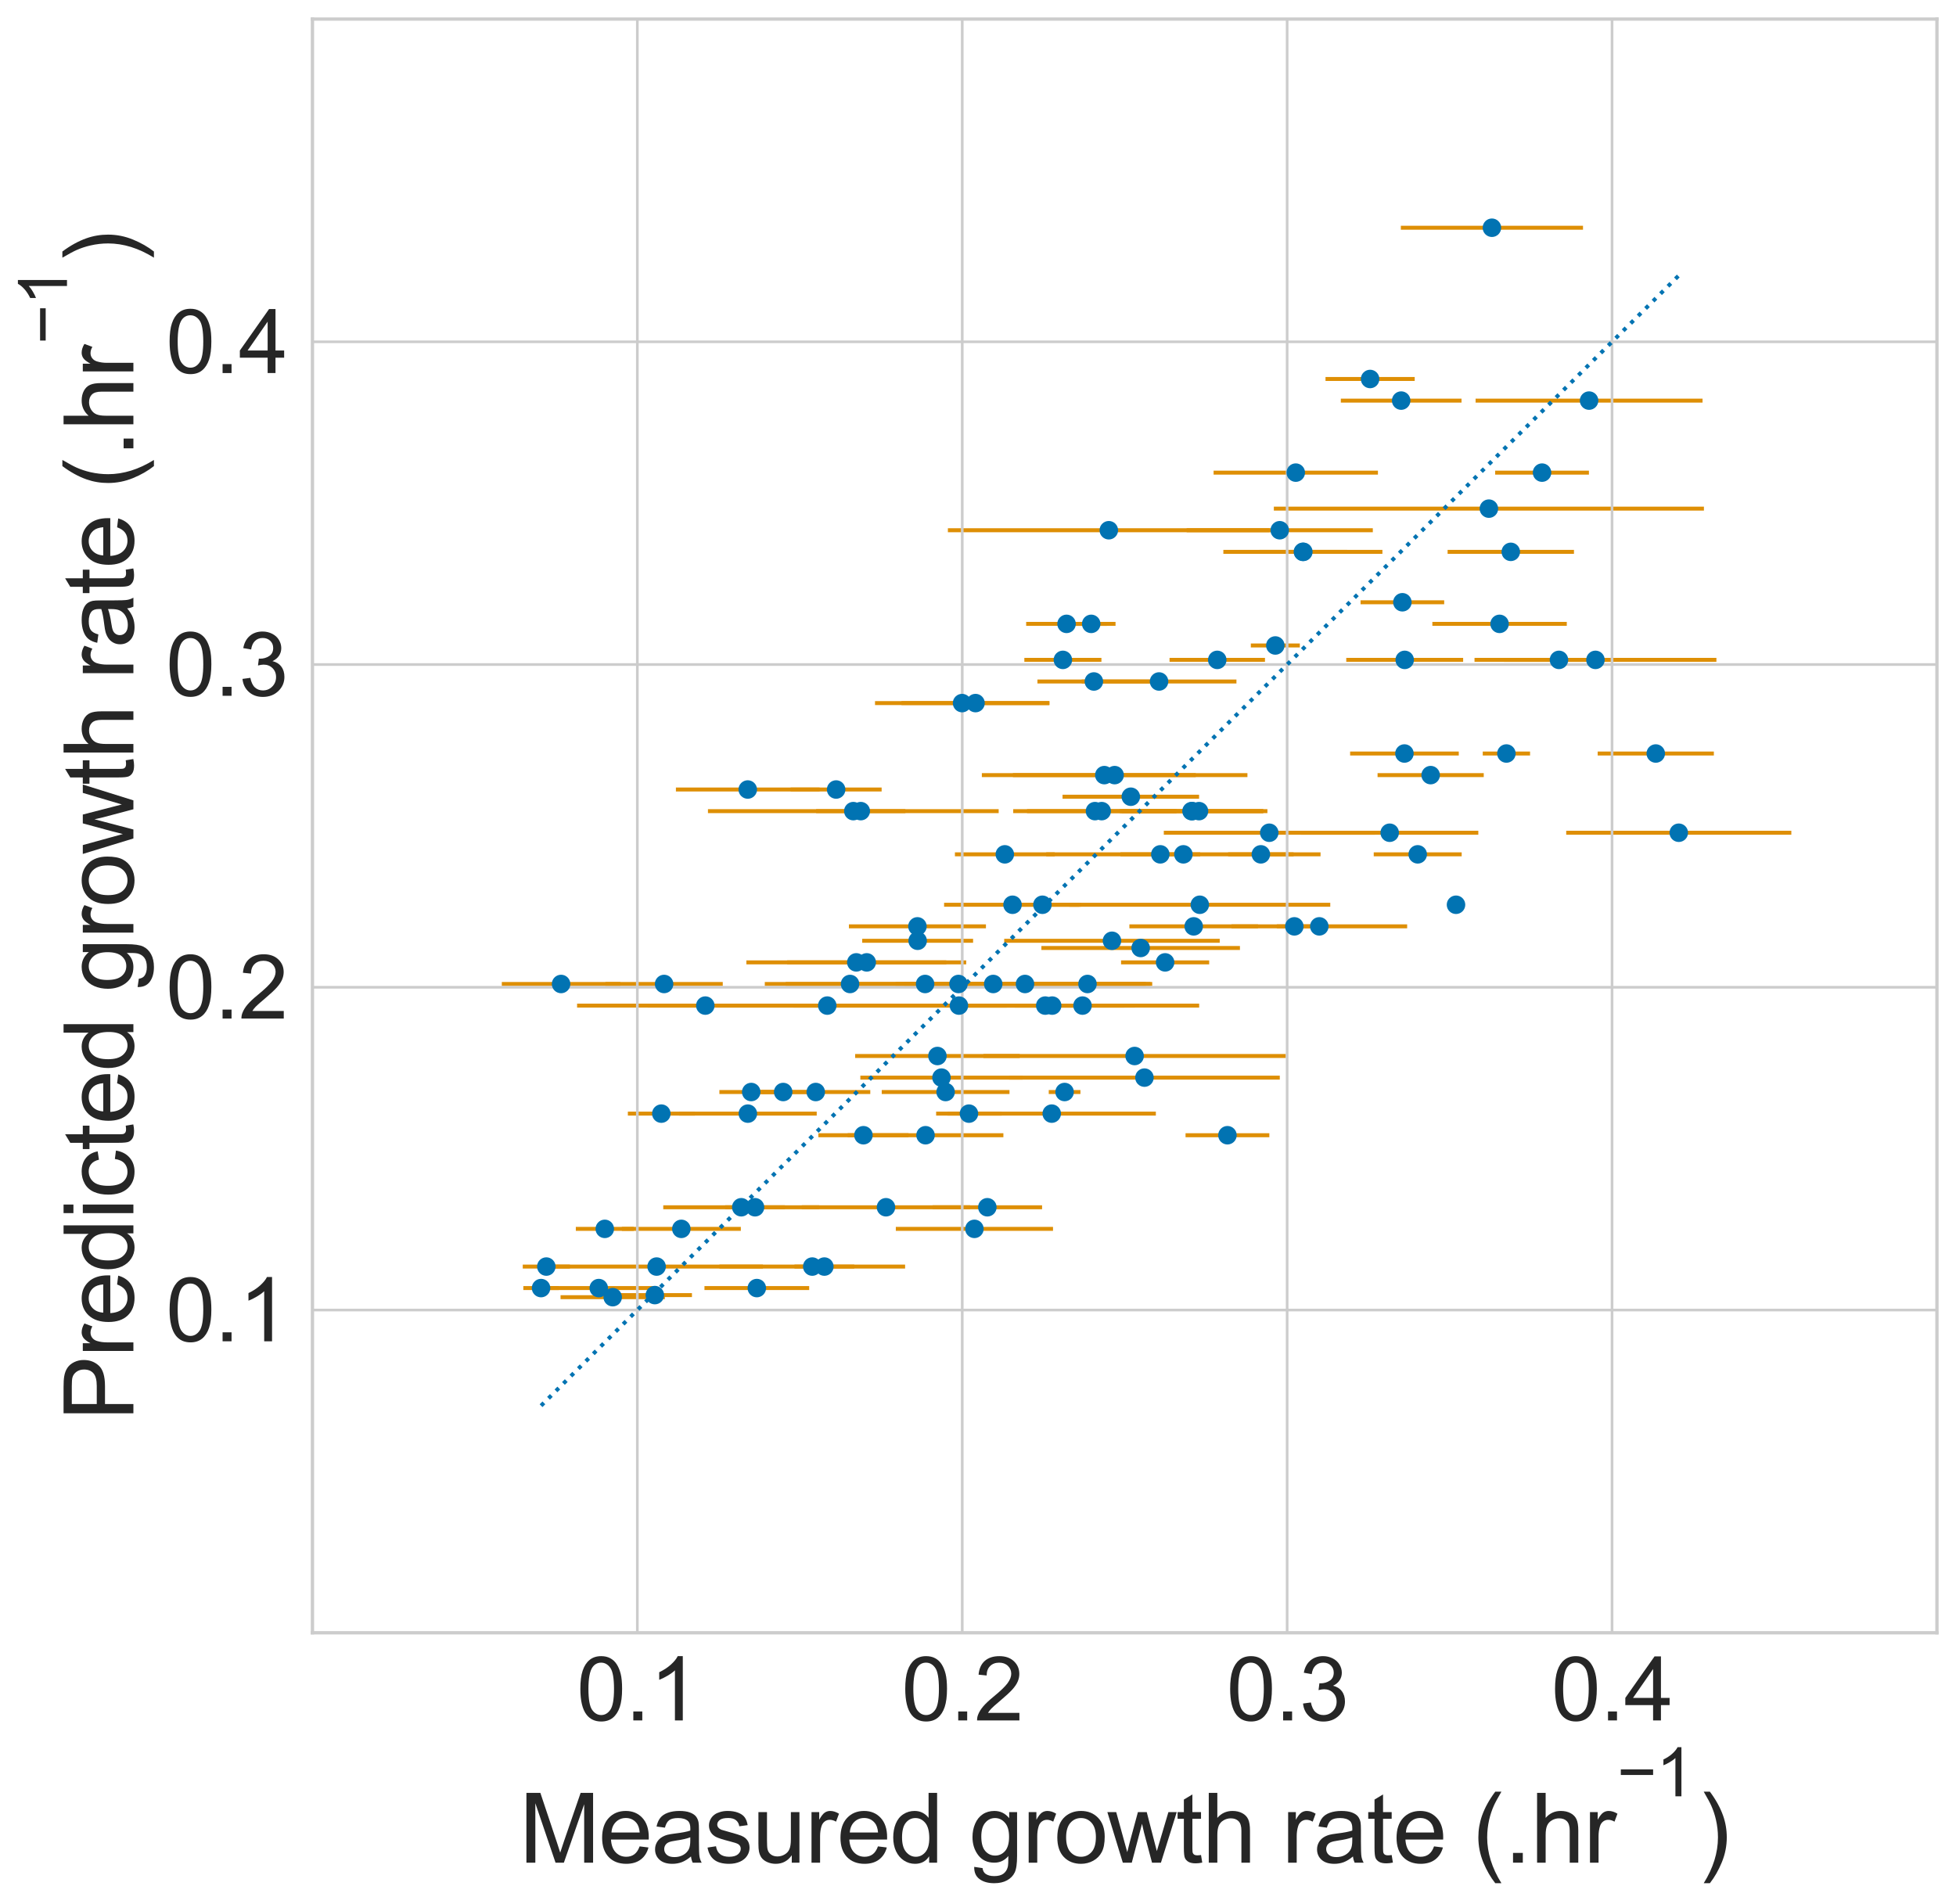 <?xml version="1.0" encoding="utf-8" standalone="no"?>
<!DOCTYPE svg PUBLIC "-//W3C//DTD SVG 1.1//EN"
  "http://www.w3.org/Graphics/SVG/1.1/DTD/svg11.dtd">
<svg height="719.4pt" version="1.1" viewBox="0 0 739.05 719.4" width="739.05pt" xmlns="http://www.w3.org/2000/svg" xmlns:xlink="http://www.w3.org/1999/xlink">
 <defs>
  <style type="text/css">*{stroke-linecap:butt;stroke-linejoin:round;}</style>
 </defs>
 <g id="figure_1">
  <g id="patch_1">
   <path d="M 0 719.4 
L 739.05 719.4 
L 739.05 0 
L 0 0 
z
" style="fill:#ffffff;"/>
  </g>
  <g id="axes_1">
   <g id="patch_2">
    <path d="M 118.05 617.04 
L 731.85 617.04 
L 731.85 7.2 
L 118.05 7.2 
z
" style="fill:#ffffff;"/>
   </g>
   <g id="LineCollection_1">
    <path clip-path="url(#p93006b7174)" d="M 309.208 429.014 
L 343.266 429.014 
" style="fill:none;stroke:#de8f05;stroke-width:1.5;"/>
    <path clip-path="url(#p93006b7174)" d="M 256.541 420.848 
L 308.589 420.848 
" style="fill:none;stroke:#de8f05;stroke-width:1.5;"/>
    <path clip-path="url(#p93006b7174)" d="M 338.372 371.856 
L 360.705 371.856 
" style="fill:none;stroke:#de8f05;stroke-width:1.5;"/>
    <path clip-path="url(#p93006b7174)" d="M 299.813 380.021 
L 424.815 380.021 
" style="fill:none;stroke:#de8f05;stroke-width:1.5;"/>
    <path clip-path="url(#p93006b7174)" d="M 197.514 478.646 
L 215.33 478.646 
" style="fill:none;stroke:#de8f05;stroke-width:1.5;"/>
    <path clip-path="url(#p93006b7174)" d="M 211.796 490.217 
L 251.209 490.217 
" style="fill:none;stroke:#de8f05;stroke-width:1.5;"/>
    <path clip-path="url(#p93006b7174)" d="M 204.746 486.774 
L 247.726 486.774 
" style="fill:none;stroke:#de8f05;stroke-width:1.5;"/>
    <path clip-path="url(#p93006b7174)" d="M 217.569 464.398 
L 239.457 464.398 
" style="fill:none;stroke:#de8f05;stroke-width:1.5;"/>
    <path clip-path="url(#p93006b7174)" d="M 288.966 371.856 
L 435.357 371.856 
" style="fill:none;stroke:#de8f05;stroke-width:1.5;"/>
    <path clip-path="url(#p93006b7174)" d="M 233.402 489.428 
L 261.446 489.428 
" style="fill:none;stroke:#de8f05;stroke-width:1.5;"/>
    <path clip-path="url(#p93006b7174)" d="M 395.299 322.863 
L 498.95 322.863 
" style="fill:none;stroke:#de8f05;stroke-width:1.5;"/>
    <path clip-path="url(#p93006b7174)" d="M 300.177 478.646 
L 322.777 478.646 
" style="fill:none;stroke:#de8f05;stroke-width:1.5;"/>
    <path clip-path="url(#p93006b7174)" d="M 218.044 380.021 
L 314.944 380.021 
" style="fill:none;stroke:#de8f05;stroke-width:1.5;"/>
    <path clip-path="url(#p93006b7174)" d="M 427.181 306.532 
L 478.878 306.532 
" style="fill:none;stroke:#de8f05;stroke-width:1.5;"/>
    <path clip-path="url(#p93006b7174)" d="M 439.73 314.698 
L 519.419 314.698 
" style="fill:none;stroke:#de8f05;stroke-width:1.5;"/>
    <path clip-path="url(#p93006b7174)" d="M 387.114 371.856 
L 434.69 371.856 
" style="fill:none;stroke:#de8f05;stroke-width:1.5;"/>
    <path clip-path="url(#p93006b7174)" d="M 371.57 399.074 
L 485.831 399.074 
" style="fill:none;stroke:#de8f05;stroke-width:1.5;"/>
    <path clip-path="url(#p93006b7174)" d="M 408.69 257.539 
L 467.176 257.539 
" style="fill:none;stroke:#de8f05;stroke-width:1.5;"/>
    <path clip-path="url(#p93006b7174)" d="M 447.943 429.014 
L 479.606 429.014 
" style="fill:none;stroke:#de8f05;stroke-width:1.5;"/>
    <path clip-path="url(#p93006b7174)" d="M 271.81 412.683 
L 295.876 412.683 
" style="fill:none;stroke:#de8f05;stroke-width:1.5;"/>
    <path clip-path="url(#p93006b7174)" d="M 281.245 412.683 
L 310.593 412.683 
" style="fill:none;stroke:#de8f05;stroke-width:1.5;"/>
    <path clip-path="url(#p93006b7174)" d="M 382.83 306.532 
L 444.611 306.532 
" style="fill:none;stroke:#de8f05;stroke-width:1.5;"/>
    <path clip-path="url(#p93006b7174)" d="M 382.705 292.923 
L 451.793 292.923 
" style="fill:none;stroke:#de8f05;stroke-width:1.5;"/>
    <path clip-path="url(#p93006b7174)" d="M 207.914 478.646 
L 288.265 478.646 
" style="fill:none;stroke:#de8f05;stroke-width:1.5;"/>
    <path clip-path="url(#p93006b7174)" d="M 228.758 371.856 
L 273.086 371.856 
" style="fill:none;stroke:#de8f05;stroke-width:1.5;"/>
    <path clip-path="url(#p93006b7174)" d="M 358.146 200.381 
L 479.755 200.381 
" style="fill:none;stroke:#de8f05;stroke-width:1.5;"/>
    <path clip-path="url(#p93006b7174)" d="M 465.294 350.081 
L 531.675 350.081 
" style="fill:none;stroke:#de8f05;stroke-width:1.5;"/>
    <path clip-path="url(#p93006b7174)" d="M 330.612 265.705 
L 396.405 265.705 
" style="fill:none;stroke:#de8f05;stroke-width:1.5;"/>
    <path clip-path="url(#p93006b7174)" d="M 352.379 456.232 
L 393.738 456.232 
" style="fill:none;stroke:#de8f05;stroke-width:1.5;"/>
    <path clip-path="url(#p93006b7174)" d="M 568.252 249.374 
L 609.816 249.374 
" style="fill:none;stroke:#de8f05;stroke-width:1.5;"/>
    <path clip-path="url(#p93006b7174)" d="M 379.989 341.916 
L 407.744 341.916 
" style="fill:none;stroke:#de8f05;stroke-width:1.5;"/>
    <path clip-path="url(#p93006b7174)" d="M 547.307 341.916 
L 552.96 341.916 
" style="fill:none;stroke:#de8f05;stroke-width:1.5;"/>
    <path clip-path="url(#p93006b7174)" d="M 361.054 380.021 
L 428.813 380.021 
" style="fill:none;stroke:#de8f05;stroke-width:1.5;"/>
    <path clip-path="url(#p93006b7174)" d="M 255.385 298.367 
L 309.673 298.367 
" style="fill:none;stroke:#de8f05;stroke-width:1.5;"/>
    <path clip-path="url(#p93006b7174)" d="M 403.109 235.765 
L 421.492 235.765 
" style="fill:none;stroke:#de8f05;stroke-width:1.5;"/>
    <path clip-path="url(#p93006b7174)" d="M 541.199 235.765 
L 591.99 235.765 
" style="fill:none;stroke:#de8f05;stroke-width:1.5;"/>
    <path clip-path="url(#p93006b7174)" d="M 325.775 355.525 
L 367.669 355.525 
" style="fill:none;stroke:#de8f05;stroke-width:1.5;"/>
    <path clip-path="url(#p93006b7174)" d="M 298.73 298.367 
L 333.115 298.367 
" style="fill:none;stroke:#de8f05;stroke-width:1.5;"/>
    <path clip-path="url(#p93006b7174)" d="M 520.495 292.923 
L 560.614 292.923 
" style="fill:none;stroke:#de8f05;stroke-width:1.5;"/>
    <path clip-path="url(#p93006b7174)" d="M 472.607 243.93 
L 491.127 243.93 
" style="fill:none;stroke:#de8f05;stroke-width:1.5;"/>
    <path clip-path="url(#p93006b7174)" d="M 603.658 284.758 
L 647.561 284.758 
" style="fill:none;stroke:#de8f05;stroke-width:1.5;"/>
    <path clip-path="url(#p93006b7174)" d="M 381.283 407.239 
L 483.552 407.239 
" style="fill:none;stroke:#de8f05;stroke-width:1.5;"/>
    <path clip-path="url(#p93006b7174)" d="M 557.126 249.374 
L 648.525 249.374 
" style="fill:none;stroke:#de8f05;stroke-width:1.5;"/>
    <path clip-path="url(#p93006b7174)" d="M 591.774 314.698 
L 676.832 314.698 
" style="fill:none;stroke:#de8f05;stroke-width:1.5;"/>
    <path clip-path="url(#p93006b7174)" d="M 475.925 208.547 
L 508.982 208.547 
" style="fill:none;stroke:#de8f05;stroke-width:1.5;"/>
    <path clip-path="url(#p93006b7174)" d="M 396.258 412.683 
L 408.233 412.683 
" style="fill:none;stroke:#de8f05;stroke-width:1.5;"/>
    <path clip-path="url(#p93006b7174)" d="M 423.8 306.532 
L 477.208 306.532 
" style="fill:none;stroke:#de8f05;stroke-width:1.5;"/>
    <path clip-path="url(#p93006b7174)" d="M 506.613 151.389 
L 552.222 151.389 
" style="fill:none;stroke:#de8f05;stroke-width:1.5;"/>
    <path clip-path="url(#p93006b7174)" d="M 441.893 249.374 
L 477.955 249.374 
" style="fill:none;stroke:#de8f05;stroke-width:1.5;"/>
    <path clip-path="url(#p93006b7174)" d="M 189.601 371.856 
L 234.394 371.856 
" style="fill:none;stroke:#de8f05;stroke-width:1.5;"/>
    <path clip-path="url(#p93006b7174)" d="M 197.732 486.774 
L 211.131 486.774 
" style="fill:none;stroke:#de8f05;stroke-width:1.5;"/>
    <path clip-path="url(#p93006b7174)" d="M 358.838 371.856 
L 391.715 371.856 
" style="fill:none;stroke:#de8f05;stroke-width:1.5;"/>
    <path clip-path="url(#p93006b7174)" d="M 234.958 464.398 
L 279.916 464.398 
" style="fill:none;stroke:#de8f05;stroke-width:1.5;"/>
    <path clip-path="url(#p93006b7174)" d="M 341.66 371.856 
L 432.912 371.856 
" style="fill:none;stroke:#de8f05;stroke-width:1.5;"/>
    <path clip-path="url(#p93006b7174)" d="M 491.593 314.698 
L 558.564 314.698 
" style="fill:none;stroke:#de8f05;stroke-width:1.5;"/>
    <path clip-path="url(#p93006b7174)" d="M 266.171 486.774 
L 305.74 486.774 
" style="fill:none;stroke:#de8f05;stroke-width:1.5;"/>
    <path clip-path="url(#p93006b7174)" d="M 273.99 456.232 
L 296.571 456.232 
" style="fill:none;stroke:#de8f05;stroke-width:1.5;"/>
    <path clip-path="url(#p93006b7174)" d="M 237.229 420.848 
L 262.517 420.848 
" style="fill:none;stroke:#de8f05;stroke-width:1.5;"/>
    <path clip-path="url(#p93006b7174)" d="M 383.402 380.021 
L 411.702 380.021 
" style="fill:none;stroke:#de8f05;stroke-width:1.5;"/>
    <path clip-path="url(#p93006b7174)" d="M 353.703 420.848 
L 378.511 420.848 
" style="fill:none;stroke:#de8f05;stroke-width:1.5;"/>
    <path clip-path="url(#p93006b7174)" d="M 358.044 420.848 
L 436.724 420.848 
" style="fill:none;stroke:#de8f05;stroke-width:1.5;"/>
    <path clip-path="url(#p93006b7174)" d="M 360.804 322.863 
L 398.518 322.863 
" style="fill:none;stroke:#de8f05;stroke-width:1.5;"/>
    <path clip-path="url(#p93006b7174)" d="M 423.577 363.69 
L 456.874 363.69 
" style="fill:none;stroke:#de8f05;stroke-width:1.5;"/>
    <path clip-path="url(#p93006b7174)" d="M 320.755 350.081 
L 372.525 350.081 
" style="fill:none;stroke:#de8f05;stroke-width:1.5;"/>
    <path clip-path="url(#p93006b7174)" d="M 308.376 306.532 
L 342.085 306.532 
" style="fill:none;stroke:#de8f05;stroke-width:1.5;"/>
    <path clip-path="url(#p93006b7174)" d="M 481.306 192.216 
L 643.807 192.216 
" style="fill:none;stroke:#de8f05;stroke-width:1.5;"/>
    <path clip-path="url(#p93006b7174)" d="M 393.475 358.247 
L 468.497 358.247 
" style="fill:none;stroke:#de8f05;stroke-width:1.5;"/>
    <path clip-path="url(#p93006b7174)" d="M 388.058 306.532 
L 444.458 306.532 
" style="fill:none;stroke:#de8f05;stroke-width:1.5;"/>
    <path clip-path="url(#p93006b7174)" d="M 325.07 407.239 
L 386.385 407.239 
" style="fill:none;stroke:#de8f05;stroke-width:1.5;"/>
    <path clip-path="url(#p93006b7174)" d="M 510.123 284.758 
L 551.18 284.758 
" style="fill:none;stroke:#de8f05;stroke-width:1.5;"/>
    <path clip-path="url(#p93006b7174)" d="M 546.957 208.547 
L 594.706 208.547 
" style="fill:none;stroke:#de8f05;stroke-width:1.5;"/>
    <path clip-path="url(#p93006b7174)" d="M 302.941 456.232 
L 366.571 456.232 
" style="fill:none;stroke:#de8f05;stroke-width:1.5;"/>
    <path clip-path="url(#p93006b7174)" d="M 244.769 380.021 
L 380.381 380.021 
" style="fill:none;stroke:#de8f05;stroke-width:1.5;"/>
    <path clip-path="url(#p93006b7174)" d="M 271.816 478.646 
L 341.986 478.646 
" style="fill:none;stroke:#de8f05;stroke-width:1.5;"/>
    <path clip-path="url(#p93006b7174)" d="M 320.287 429.014 
L 379.117 429.014 
" style="fill:none;stroke:#de8f05;stroke-width:1.5;"/>
    <path clip-path="url(#p93006b7174)" d="M 296.864 371.856 
L 345.497 371.856 
" style="fill:none;stroke:#de8f05;stroke-width:1.5;"/>
    <path clip-path="url(#p93006b7174)" d="M 297.42 363.69 
L 357.549 363.69 
" style="fill:none;stroke:#de8f05;stroke-width:1.5;"/>
    <path clip-path="url(#p93006b7174)" d="M 356.713 341.916 
L 408.424 341.916 
" style="fill:none;stroke:#de8f05;stroke-width:1.5;"/>
    <path clip-path="url(#p93006b7174)" d="M 287.613 412.683 
L 328.827 412.683 
" style="fill:none;stroke:#de8f05;stroke-width:1.5;"/>
    <path clip-path="url(#p93006b7174)" d="M 482.428 350.081 
L 495.682 350.081 
" style="fill:none;stroke:#de8f05;stroke-width:1.5;"/>
    <path clip-path="url(#p93006b7174)" d="M 423.038 306.532 
L 477.357 306.532 
" style="fill:none;stroke:#de8f05;stroke-width:1.5;"/>
    <path clip-path="url(#p93006b7174)" d="M 391.981 257.539 
L 434.624 257.539 
" style="fill:none;stroke:#de8f05;stroke-width:1.5;"/>
    <path clip-path="url(#p93006b7174)" d="M 508.669 249.374 
L 552.831 249.374 
" style="fill:none;stroke:#de8f05;stroke-width:1.5;"/>
    <path clip-path="url(#p93006b7174)" d="M 458.542 178.607 
L 520.635 178.607 
" style="fill:none;stroke:#de8f05;stroke-width:1.5;"/>
    <path clip-path="url(#p93006b7174)" d="M 323.11 399.074 
L 385.282 399.074 
" style="fill:none;stroke:#de8f05;stroke-width:1.5;"/>
    <path clip-path="url(#p93006b7174)" d="M 282.008 363.69 
L 365.068 363.69 
" style="fill:none;stroke:#de8f05;stroke-width:1.5;"/>
    <path clip-path="url(#p93006b7174)" d="M 500.826 143.223 
L 534.528 143.223 
" style="fill:none;stroke:#de8f05;stroke-width:1.5;"/>
    <path clip-path="url(#p93006b7174)" d="M 401.466 301.089 
L 453.059 301.089 
" style="fill:none;stroke:#de8f05;stroke-width:1.5;"/>
    <path clip-path="url(#p93006b7174)" d="M 514.073 227.599 
L 545.67 227.599 
" style="fill:none;stroke:#de8f05;stroke-width:1.5;"/>
    <path clip-path="url(#p93006b7174)" d="M 464.027 322.863 
L 488.768 322.863 
" style="fill:none;stroke:#de8f05;stroke-width:1.5;"/>
    <path clip-path="url(#p93006b7174)" d="M 462.229 208.547 
L 522.331 208.547 
" style="fill:none;stroke:#de8f05;stroke-width:1.5;"/>
    <path clip-path="url(#p93006b7174)" d="M 364.934 380.021 
L 453.092 380.021 
" style="fill:none;stroke:#de8f05;stroke-width:1.5;"/>
    <path clip-path="url(#p93006b7174)" d="M 448.359 200.381 
L 518.702 200.381 
" style="fill:none;stroke:#de8f05;stroke-width:1.5;"/>
    <path clip-path="url(#p93006b7174)" d="M 379.427 355.525 
L 460.863 355.525 
" style="fill:none;stroke:#de8f05;stroke-width:1.5;"/>
    <path clip-path="url(#p93006b7174)" d="M 387.035 249.374 
L 416.161 249.374 
" style="fill:none;stroke:#de8f05;stroke-width:1.5;"/>
    <path clip-path="url(#p93006b7174)" d="M 338.474 464.398 
L 397.866 464.398 
" style="fill:none;stroke:#de8f05;stroke-width:1.5;"/>
    <path clip-path="url(#p93006b7174)" d="M 519.048 322.863 
L 552.278 322.863 
" style="fill:none;stroke:#de8f05;stroke-width:1.5;"/>
    <path clip-path="url(#p93006b7174)" d="M 340.612 265.705 
L 396.562 265.705 
" style="fill:none;stroke:#de8f05;stroke-width:1.5;"/>
    <path clip-path="url(#p93006b7174)" d="M 267.491 306.532 
L 377.336 306.532 
" style="fill:none;stroke:#de8f05;stroke-width:1.5;"/>
    <path clip-path="url(#p93006b7174)" d="M 250.601 456.232 
L 309.555 456.232 
" style="fill:none;stroke:#de8f05;stroke-width:1.5;"/>
    <path clip-path="url(#p93006b7174)" d="M 404.034 341.916 
L 502.625 341.916 
" style="fill:none;stroke:#de8f05;stroke-width:1.5;"/>
    <path clip-path="url(#p93006b7174)" d="M 564.926 178.607 
L 600.357 178.607 
" style="fill:none;stroke:#de8f05;stroke-width:1.5;"/>
    <path clip-path="url(#p93006b7174)" d="M 387.723 235.765 
L 418.245 235.765 
" style="fill:none;stroke:#de8f05;stroke-width:1.5;"/>
    <path clip-path="url(#p93006b7174)" d="M 560.237 284.758 
L 578.113 284.758 
" style="fill:none;stroke:#de8f05;stroke-width:1.5;"/>
    <path clip-path="url(#p93006b7174)" d="M 426.725 350.081 
L 475.323 350.081 
" style="fill:none;stroke:#de8f05;stroke-width:1.5;"/>
    <path clip-path="url(#p93006b7174)" d="M 423.336 322.863 
L 453.486 322.863 
" style="fill:none;stroke:#de8f05;stroke-width:1.5;"/>
    <path clip-path="url(#p93006b7174)" d="M 370.978 292.923 
L 471.327 292.923 
" style="fill:none;stroke:#de8f05;stroke-width:1.5;"/>
    <path clip-path="url(#p93006b7174)" d="M 557.534 151.389 
L 643.285 151.389 
" style="fill:none;stroke:#de8f05;stroke-width:1.5;"/>
    <path clip-path="url(#p93006b7174)" d="M 529.287 86.065 
L 598.116 86.065 
" style="fill:none;stroke:#de8f05;stroke-width:1.5;"/>
    <path clip-path="url(#p93006b7174)" d="M 333.152 412.683 
L 381.425 412.683 
" style="fill:none;stroke:#de8f05;stroke-width:1.5;"/>
   </g>
   <g id="line2d_1"/>
   <g id="matplotlib.axis_1">
    <g id="xtick_1">
     <g id="line2d_2">
      <path clip-path="url(#p93006b7174)" d="M 240.81 617.04 
L 240.81 7.2 
" style="fill:none;stroke:#cccccc;stroke-linecap:round;"/>
     </g>
     <g id="text_1">
      <!-- 0.1 -->
      <g style="fill:#262626;" transform="translate(217.875 650.161)scale(0.33 -0.33)">
       <defs>
        <path d="M 266 2259 
Q 266 3072 433 3567 
Q 600 4063 929 4331 
Q 1259 4600 1759 4600 
Q 2128 4600 2406 4451 
Q 2684 4303 2865 4023 
Q 3047 3744 3150 3342 
Q 3253 2941 3253 2259 
Q 3253 1453 3087 958 
Q 2922 463 2592 192 
Q 2263 -78 1759 -78 
Q 1097 -78 719 397 
Q 266 969 266 2259 
z
M 844 2259 
Q 844 1131 1108 757 
Q 1372 384 1759 384 
Q 2147 384 2411 759 
Q 2675 1134 2675 2259 
Q 2675 3391 2411 3762 
Q 2147 4134 1753 4134 
Q 1366 4134 1134 3806 
Q 844 3388 844 2259 
z
" id="ArialMT-30" transform="scale(0.016)"/>
        <path d="M 581 0 
L 581 641 
L 1222 641 
L 1222 0 
L 581 0 
z
" id="ArialMT-2e" transform="scale(0.016)"/>
        <path d="M 2384 0 
L 1822 0 
L 1822 3584 
Q 1619 3391 1289 3197 
Q 959 3003 697 2906 
L 697 3450 
Q 1169 3672 1522 3987 
Q 1875 4303 2022 4600 
L 2384 4600 
L 2384 0 
z
" id="ArialMT-31" transform="scale(0.016)"/>
       </defs>
       <use xlink:href="#ArialMT-30"/>
       <use x="55.615" xlink:href="#ArialMT-2e"/>
       <use x="83.398" xlink:href="#ArialMT-31"/>
      </g>
     </g>
    </g>
    <g id="xtick_2">
     <g id="line2d_3">
      <path clip-path="url(#p93006b7174)" d="M 363.57 617.04 
L 363.57 7.2 
" style="fill:none;stroke:#cccccc;stroke-linecap:round;"/>
     </g>
     <g id="text_2">
      <!-- 0.2 -->
      <g style="fill:#262626;" transform="translate(340.635 650.161)scale(0.33 -0.33)">
       <defs>
        <path d="M 3222 541 
L 3222 0 
L 194 0 
Q 188 203 259 391 
Q 375 700 629 1000 
Q 884 1300 1366 1694 
Q 2113 2306 2375 2664 
Q 2638 3022 2638 3341 
Q 2638 3675 2398 3904 
Q 2159 4134 1775 4134 
Q 1369 4134 1125 3890 
Q 881 3647 878 3216 
L 300 3275 
Q 359 3922 746 4261 
Q 1134 4600 1788 4600 
Q 2447 4600 2831 4234 
Q 3216 3869 3216 3328 
Q 3216 3053 3103 2787 
Q 2991 2522 2730 2228 
Q 2469 1934 1863 1422 
Q 1356 997 1212 845 
Q 1069 694 975 541 
L 3222 541 
z
" id="ArialMT-32" transform="scale(0.016)"/>
       </defs>
       <use xlink:href="#ArialMT-30"/>
       <use x="55.615" xlink:href="#ArialMT-2e"/>
       <use x="83.398" xlink:href="#ArialMT-32"/>
      </g>
     </g>
    </g>
    <g id="xtick_3">
     <g id="line2d_4">
      <path clip-path="url(#p93006b7174)" d="M 486.33 617.04 
L 486.33 7.2 
" style="fill:none;stroke:#cccccc;stroke-linecap:round;"/>
     </g>
     <g id="text_3">
      <!-- 0.3 -->
      <g style="fill:#262626;" transform="translate(463.395 650.161)scale(0.33 -0.33)">
       <defs>
        <path d="M 269 1209 
L 831 1284 
Q 928 806 1161 595 
Q 1394 384 1728 384 
Q 2125 384 2398 659 
Q 2672 934 2672 1341 
Q 2672 1728 2419 1979 
Q 2166 2231 1775 2231 
Q 1616 2231 1378 2169 
L 1441 2663 
Q 1497 2656 1531 2656 
Q 1891 2656 2178 2843 
Q 2466 3031 2466 3422 
Q 2466 3731 2256 3934 
Q 2047 4138 1716 4138 
Q 1388 4138 1169 3931 
Q 950 3725 888 3313 
L 325 3413 
Q 428 3978 793 4289 
Q 1159 4600 1703 4600 
Q 2078 4600 2393 4439 
Q 2709 4278 2876 4000 
Q 3044 3722 3044 3409 
Q 3044 3113 2884 2869 
Q 2725 2625 2413 2481 
Q 2819 2388 3044 2092 
Q 3269 1797 3269 1353 
Q 3269 753 2831 336 
Q 2394 -81 1725 -81 
Q 1122 -81 723 278 
Q 325 638 269 1209 
z
" id="ArialMT-33" transform="scale(0.016)"/>
       </defs>
       <use xlink:href="#ArialMT-30"/>
       <use x="55.615" xlink:href="#ArialMT-2e"/>
       <use x="83.398" xlink:href="#ArialMT-33"/>
      </g>
     </g>
    </g>
    <g id="xtick_4">
     <g id="line2d_5">
      <path clip-path="url(#p93006b7174)" d="M 609.09 617.04 
L 609.09 7.2 
" style="fill:none;stroke:#cccccc;stroke-linecap:round;"/>
     </g>
     <g id="text_4">
      <!-- 0.4 -->
      <g style="fill:#262626;" transform="translate(586.155 650.161)scale(0.33 -0.33)">
       <defs>
        <path d="M 2069 0 
L 2069 1097 
L 81 1097 
L 81 1613 
L 2172 4581 
L 2631 4581 
L 2631 1613 
L 3250 1613 
L 3250 1097 
L 2631 1097 
L 2631 0 
L 2069 0 
z
M 2069 1613 
L 2069 3678 
L 634 1613 
L 2069 1613 
z
" id="ArialMT-34" transform="scale(0.016)"/>
       </defs>
       <use xlink:href="#ArialMT-30"/>
       <use x="55.615" xlink:href="#ArialMT-2e"/>
       <use x="83.398" xlink:href="#ArialMT-34"/>
      </g>
     </g>
    </g>
    <g id="text_5">
     <!-- Measured growth rate (.$\mathregular{hr^{-1}}$) -->
     <g style="fill:#262626;" transform="translate(196.17 704.28)scale(0.36 -0.36)">
      <defs>
       <path d="M 475 0 
L 475 4581 
L 1388 4581 
L 2472 1338 
Q 2622 884 2691 659 
Q 2769 909 2934 1394 
L 4031 4581 
L 4847 4581 
L 4847 0 
L 4263 0 
L 4263 3834 
L 2931 0 
L 2384 0 
L 1059 3900 
L 1059 0 
L 475 0 
z
" id="ArialMT-4d" transform="scale(0.016)"/>
       <path d="M 2694 1069 
L 3275 997 
Q 3138 488 2766 206 
Q 2394 -75 1816 -75 
Q 1088 -75 661 373 
Q 234 822 234 1631 
Q 234 2469 665 2931 
Q 1097 3394 1784 3394 
Q 2450 3394 2872 2941 
Q 3294 2488 3294 1666 
Q 3294 1616 3291 1516 
L 816 1516 
Q 847 969 1125 678 
Q 1403 388 1819 388 
Q 2128 388 2347 550 
Q 2566 713 2694 1069 
z
M 847 1978 
L 2700 1978 
Q 2663 2397 2488 2606 
Q 2219 2931 1791 2931 
Q 1403 2931 1139 2672 
Q 875 2413 847 1978 
z
" id="ArialMT-65" transform="scale(0.016)"/>
       <path d="M 2588 409 
Q 2275 144 1986 34 
Q 1697 -75 1366 -75 
Q 819 -75 525 192 
Q 231 459 231 875 
Q 231 1119 342 1320 
Q 453 1522 633 1644 
Q 813 1766 1038 1828 
Q 1203 1872 1538 1913 
Q 2219 1994 2541 2106 
Q 2544 2222 2544 2253 
Q 2544 2597 2384 2738 
Q 2169 2928 1744 2928 
Q 1347 2928 1158 2789 
Q 969 2650 878 2297 
L 328 2372 
Q 403 2725 575 2942 
Q 747 3159 1072 3276 
Q 1397 3394 1825 3394 
Q 2250 3394 2515 3294 
Q 2781 3194 2906 3042 
Q 3031 2891 3081 2659 
Q 3109 2516 3109 2141 
L 3109 1391 
Q 3109 606 3145 398 
Q 3181 191 3288 0 
L 2700 0 
Q 2613 175 2588 409 
z
M 2541 1666 
Q 2234 1541 1622 1453 
Q 1275 1403 1131 1340 
Q 988 1278 909 1158 
Q 831 1038 831 891 
Q 831 666 1001 516 
Q 1172 366 1500 366 
Q 1825 366 2078 508 
Q 2331 650 2450 897 
Q 2541 1088 2541 1459 
L 2541 1666 
z
" id="ArialMT-61" transform="scale(0.016)"/>
       <path d="M 197 991 
L 753 1078 
Q 800 744 1014 566 
Q 1228 388 1613 388 
Q 2000 388 2187 545 
Q 2375 703 2375 916 
Q 2375 1106 2209 1216 
Q 2094 1291 1634 1406 
Q 1016 1563 777 1677 
Q 538 1791 414 1992 
Q 291 2194 291 2438 
Q 291 2659 392 2848 
Q 494 3038 669 3163 
Q 800 3259 1026 3326 
Q 1253 3394 1513 3394 
Q 1903 3394 2198 3281 
Q 2494 3169 2634 2976 
Q 2775 2784 2828 2463 
L 2278 2388 
Q 2241 2644 2061 2787 
Q 1881 2931 1553 2931 
Q 1166 2931 1000 2803 
Q 834 2675 834 2503 
Q 834 2394 903 2306 
Q 972 2216 1119 2156 
Q 1203 2125 1616 2013 
Q 2213 1853 2448 1751 
Q 2684 1650 2818 1456 
Q 2953 1263 2953 975 
Q 2953 694 2789 445 
Q 2625 197 2315 61 
Q 2006 -75 1616 -75 
Q 969 -75 630 194 
Q 291 463 197 991 
z
" id="ArialMT-73" transform="scale(0.016)"/>
       <path d="M 2597 0 
L 2597 488 
Q 2209 -75 1544 -75 
Q 1250 -75 995 37 
Q 741 150 617 320 
Q 494 491 444 738 
Q 409 903 409 1263 
L 409 3319 
L 972 3319 
L 972 1478 
Q 972 1038 1006 884 
Q 1059 663 1231 536 
Q 1403 409 1656 409 
Q 1909 409 2131 539 
Q 2353 669 2445 892 
Q 2538 1116 2538 1541 
L 2538 3319 
L 3100 3319 
L 3100 0 
L 2597 0 
z
" id="ArialMT-75" transform="scale(0.016)"/>
       <path d="M 416 0 
L 416 3319 
L 922 3319 
L 922 2816 
Q 1116 3169 1280 3281 
Q 1444 3394 1641 3394 
Q 1925 3394 2219 3213 
L 2025 2691 
Q 1819 2813 1613 2813 
Q 1428 2813 1281 2702 
Q 1134 2591 1072 2394 
Q 978 2094 978 1738 
L 978 0 
L 416 0 
z
" id="ArialMT-72" transform="scale(0.016)"/>
       <path d="M 2575 0 
L 2575 419 
Q 2259 -75 1647 -75 
Q 1250 -75 917 144 
Q 584 363 401 755 
Q 219 1147 219 1656 
Q 219 2153 384 2558 
Q 550 2963 881 3178 
Q 1213 3394 1622 3394 
Q 1922 3394 2156 3267 
Q 2391 3141 2538 2938 
L 2538 4581 
L 3097 4581 
L 3097 0 
L 2575 0 
z
M 797 1656 
Q 797 1019 1065 703 
Q 1334 388 1700 388 
Q 2069 388 2326 689 
Q 2584 991 2584 1609 
Q 2584 2291 2321 2609 
Q 2059 2928 1675 2928 
Q 1300 2928 1048 2622 
Q 797 2316 797 1656 
z
" id="ArialMT-64" transform="scale(0.016)"/>
       <path id="ArialMT-20" transform="scale(0.016)"/>
       <path d="M 319 -275 
L 866 -356 
Q 900 -609 1056 -725 
Q 1266 -881 1628 -881 
Q 2019 -881 2231 -725 
Q 2444 -569 2519 -288 
Q 2563 -116 2559 434 
Q 2191 0 1641 0 
Q 956 0 581 494 
Q 206 988 206 1678 
Q 206 2153 378 2554 
Q 550 2956 876 3175 
Q 1203 3394 1644 3394 
Q 2231 3394 2613 2919 
L 2613 3319 
L 3131 3319 
L 3131 450 
Q 3131 -325 2973 -648 
Q 2816 -972 2473 -1159 
Q 2131 -1347 1631 -1347 
Q 1038 -1347 672 -1080 
Q 306 -813 319 -275 
z
M 784 1719 
Q 784 1066 1043 766 
Q 1303 466 1694 466 
Q 2081 466 2343 764 
Q 2606 1063 2606 1700 
Q 2606 2309 2336 2618 
Q 2066 2928 1684 2928 
Q 1309 2928 1046 2623 
Q 784 2319 784 1719 
z
" id="ArialMT-67" transform="scale(0.016)"/>
       <path d="M 213 1659 
Q 213 2581 725 3025 
Q 1153 3394 1769 3394 
Q 2453 3394 2887 2945 
Q 3322 2497 3322 1706 
Q 3322 1066 3130 698 
Q 2938 331 2570 128 
Q 2203 -75 1769 -75 
Q 1072 -75 642 372 
Q 213 819 213 1659 
z
M 791 1659 
Q 791 1022 1069 705 
Q 1347 388 1769 388 
Q 2188 388 2466 706 
Q 2744 1025 2744 1678 
Q 2744 2294 2464 2611 
Q 2184 2928 1769 2928 
Q 1347 2928 1069 2612 
Q 791 2297 791 1659 
z
" id="ArialMT-6f" transform="scale(0.016)"/>
       <path d="M 1034 0 
L 19 3319 
L 600 3319 
L 1128 1403 
L 1325 691 
Q 1338 744 1497 1375 
L 2025 3319 
L 2603 3319 
L 3100 1394 
L 3266 759 
L 3456 1400 
L 4025 3319 
L 4572 3319 
L 3534 0 
L 2950 0 
L 2422 1988 
L 2294 2553 
L 1622 0 
L 1034 0 
z
" id="ArialMT-77" transform="scale(0.016)"/>
       <path d="M 1650 503 
L 1731 6 
Q 1494 -44 1306 -44 
Q 1000 -44 831 53 
Q 663 150 594 308 
Q 525 466 525 972 
L 525 2881 
L 113 2881 
L 113 3319 
L 525 3319 
L 525 4141 
L 1084 4478 
L 1084 3319 
L 1650 3319 
L 1650 2881 
L 1084 2881 
L 1084 941 
Q 1084 700 1114 631 
Q 1144 563 1211 522 
Q 1278 481 1403 481 
Q 1497 481 1650 503 
z
" id="ArialMT-74" transform="scale(0.016)"/>
       <path d="M 422 0 
L 422 4581 
L 984 4581 
L 984 2938 
Q 1378 3394 1978 3394 
Q 2347 3394 2619 3248 
Q 2891 3103 3008 2847 
Q 3125 2591 3125 2103 
L 3125 0 
L 2563 0 
L 2563 2103 
Q 2563 2525 2380 2717 
Q 2197 2909 1863 2909 
Q 1613 2909 1392 2779 
Q 1172 2650 1078 2428 
Q 984 2206 984 1816 
L 984 0 
L 422 0 
z
" id="ArialMT-68" transform="scale(0.016)"/>
       <path d="M 1497 -1347 
Q 1031 -759 709 28 
Q 388 816 388 1659 
Q 388 2403 628 3084 
Q 909 3875 1497 4659 
L 1900 4659 
Q 1522 4009 1400 3731 
Q 1209 3300 1100 2831 
Q 966 2247 966 1656 
Q 966 153 1900 -1347 
L 1497 -1347 
z
" id="ArialMT-28" transform="scale(0.016)"/>
       <path d="M 3381 1997 
L 356 1997 
L 356 2522 
L 3381 2522 
L 3381 1997 
z
" id="ArialMT-2212" transform="scale(0.016)"/>
       <path d="M 791 -1347 
L 388 -1347 
Q 1322 153 1322 1656 
Q 1322 2244 1188 2822 
Q 1081 3291 891 3722 
Q 769 4003 388 4659 
L 791 4659 
Q 1378 3875 1659 3084 
Q 1900 2403 1900 1659 
Q 1900 816 1576 28 
Q 1253 -759 791 -1347 
z
" id="ArialMT-29" transform="scale(0.016)"/>
      </defs>
      <use transform="translate(0 0.994)" xlink:href="#ArialMT-4d"/>
      <use transform="translate(83.301 0.994)" xlink:href="#ArialMT-65"/>
      <use transform="translate(138.916 0.994)" xlink:href="#ArialMT-61"/>
      <use transform="translate(194.531 0.994)" xlink:href="#ArialMT-73"/>
      <use transform="translate(244.531 0.994)" xlink:href="#ArialMT-75"/>
      <use transform="translate(300.146 0.994)" xlink:href="#ArialMT-72"/>
      <use transform="translate(333.447 0.994)" xlink:href="#ArialMT-65"/>
      <use transform="translate(389.062 0.994)" xlink:href="#ArialMT-64"/>
      <use transform="translate(444.678 0.994)" xlink:href="#ArialMT-20"/>
      <use transform="translate(472.461 0.994)" xlink:href="#ArialMT-67"/>
      <use transform="translate(528.076 0.994)" xlink:href="#ArialMT-72"/>
      <use transform="translate(561.377 0.994)" xlink:href="#ArialMT-6f"/>
      <use transform="translate(616.992 0.994)" xlink:href="#ArialMT-77"/>
      <use transform="translate(689.209 0.994)" xlink:href="#ArialMT-74"/>
      <use transform="translate(716.992 0.994)" xlink:href="#ArialMT-68"/>
      <use transform="translate(772.607 0.994)" xlink:href="#ArialMT-20"/>
      <use transform="translate(800.391 0.994)" xlink:href="#ArialMT-72"/>
      <use transform="translate(833.691 0.994)" xlink:href="#ArialMT-61"/>
      <use transform="translate(889.307 0.994)" xlink:href="#ArialMT-74"/>
      <use transform="translate(917.09 0.994)" xlink:href="#ArialMT-65"/>
      <use transform="translate(972.705 0.994)" xlink:href="#ArialMT-20"/>
      <use transform="translate(1000.488 0.994)" xlink:href="#ArialMT-28"/>
      <use transform="translate(1033.789 0.994)" xlink:href="#ArialMT-2e"/>
      <use transform="translate(1061.572 0.994)" xlink:href="#ArialMT-68"/>
      <use transform="translate(1117.188 0.994)" xlink:href="#ArialMT-72"/>
      <use transform="translate(1152.231 70.688)scale(0.7)" xlink:href="#ArialMT-2212"/>
      <use transform="translate(1193.11 70.688)scale(0.7)" xlink:href="#ArialMT-31"/>
      <use transform="translate(1237.018 0.994)" xlink:href="#ArialMT-29"/>
     </g>
    </g>
   </g>
   <g id="matplotlib.axis_2">
    <g id="ytick_1">
     <g id="line2d_6">
      <path clip-path="url(#p93006b7174)" d="M 118.05 495.072 
L 731.85 495.072 
" style="fill:none;stroke:#cccccc;stroke-linecap:round;"/>
     </g>
     <g id="text_6">
      <!-- 0.1 -->
      <g style="fill:#262626;" transform="translate(62.68 506.882)scale(0.33 -0.33)">
       <use xlink:href="#ArialMT-30"/>
       <use x="55.615" xlink:href="#ArialMT-2e"/>
       <use x="83.398" xlink:href="#ArialMT-31"/>
      </g>
     </g>
    </g>
    <g id="ytick_2">
     <g id="line2d_7">
      <path clip-path="url(#p93006b7174)" d="M 118.05 373.104 
L 731.85 373.104 
" style="fill:none;stroke:#cccccc;stroke-linecap:round;"/>
     </g>
     <g id="text_7">
      <!-- 0.2 -->
      <g style="fill:#262626;" transform="translate(62.68 384.914)scale(0.33 -0.33)">
       <use xlink:href="#ArialMT-30"/>
       <use x="55.615" xlink:href="#ArialMT-2e"/>
       <use x="83.398" xlink:href="#ArialMT-32"/>
      </g>
     </g>
    </g>
    <g id="ytick_3">
     <g id="line2d_8">
      <path clip-path="url(#p93006b7174)" d="M 118.05 251.136 
L 731.85 251.136 
" style="fill:none;stroke:#cccccc;stroke-linecap:round;"/>
     </g>
     <g id="text_8">
      <!-- 0.3 -->
      <g style="fill:#262626;" transform="translate(62.68 262.946)scale(0.33 -0.33)">
       <use xlink:href="#ArialMT-30"/>
       <use x="55.615" xlink:href="#ArialMT-2e"/>
       <use x="83.398" xlink:href="#ArialMT-33"/>
      </g>
     </g>
    </g>
    <g id="ytick_4">
     <g id="line2d_9">
      <path clip-path="url(#p93006b7174)" d="M 118.05 129.168 
L 731.85 129.168 
" style="fill:none;stroke:#cccccc;stroke-linecap:round;"/>
     </g>
     <g id="text_9">
      <!-- 0.4 -->
      <g style="fill:#262626;" transform="translate(62.68 140.978)scale(0.33 -0.33)">
       <use xlink:href="#ArialMT-30"/>
       <use x="55.615" xlink:href="#ArialMT-2e"/>
       <use x="83.398" xlink:href="#ArialMT-34"/>
      </g>
     </g>
    </g>
    <g id="text_10">
     <!-- Predicted growth rate (.$\mathregular{hr^{-1}}$) -->
     <g style="fill:#262626;" transform="translate(50.76 536.94)rotate(-90)scale(0.36 -0.36)">
      <defs>
       <path d="M 494 0 
L 494 4581 
L 2222 4581 
Q 2678 4581 2919 4538 
Q 3256 4481 3484 4323 
Q 3713 4166 3852 3881 
Q 3991 3597 3991 3256 
Q 3991 2672 3619 2267 
Q 3247 1863 2275 1863 
L 1100 1863 
L 1100 0 
L 494 0 
z
M 1100 2403 
L 2284 2403 
Q 2872 2403 3119 2622 
Q 3366 2841 3366 3238 
Q 3366 3525 3220 3729 
Q 3075 3934 2838 4000 
Q 2684 4041 2272 4041 
L 1100 4041 
L 1100 2403 
z
" id="ArialMT-50" transform="scale(0.016)"/>
       <path d="M 425 3934 
L 425 4581 
L 988 4581 
L 988 3934 
L 425 3934 
z
M 425 0 
L 425 3319 
L 988 3319 
L 988 0 
L 425 0 
z
" id="ArialMT-69" transform="scale(0.016)"/>
       <path d="M 2588 1216 
L 3141 1144 
Q 3050 572 2676 248 
Q 2303 -75 1759 -75 
Q 1078 -75 664 370 
Q 250 816 250 1647 
Q 250 2184 428 2587 
Q 606 2991 970 3192 
Q 1334 3394 1763 3394 
Q 2303 3394 2647 3120 
Q 2991 2847 3088 2344 
L 2541 2259 
Q 2463 2594 2264 2762 
Q 2066 2931 1784 2931 
Q 1359 2931 1093 2626 
Q 828 2322 828 1663 
Q 828 994 1084 691 
Q 1341 388 1753 388 
Q 2084 388 2306 591 
Q 2528 794 2588 1216 
z
" id="ArialMT-63" transform="scale(0.016)"/>
      </defs>
      <use transform="translate(0 0.994)" xlink:href="#ArialMT-50"/>
      <use transform="translate(66.699 0.994)" xlink:href="#ArialMT-72"/>
      <use transform="translate(100 0.994)" xlink:href="#ArialMT-65"/>
      <use transform="translate(155.615 0.994)" xlink:href="#ArialMT-64"/>
      <use transform="translate(211.23 0.994)" xlink:href="#ArialMT-69"/>
      <use transform="translate(233.447 0.994)" xlink:href="#ArialMT-63"/>
      <use transform="translate(283.447 0.994)" xlink:href="#ArialMT-74"/>
      <use transform="translate(311.23 0.994)" xlink:href="#ArialMT-65"/>
      <use transform="translate(366.846 0.994)" xlink:href="#ArialMT-64"/>
      <use transform="translate(422.461 0.994)" xlink:href="#ArialMT-20"/>
      <use transform="translate(450.244 0.994)" xlink:href="#ArialMT-67"/>
      <use transform="translate(505.859 0.994)" xlink:href="#ArialMT-72"/>
      <use transform="translate(539.16 0.994)" xlink:href="#ArialMT-6f"/>
      <use transform="translate(594.775 0.994)" xlink:href="#ArialMT-77"/>
      <use transform="translate(666.992 0.994)" xlink:href="#ArialMT-74"/>
      <use transform="translate(694.775 0.994)" xlink:href="#ArialMT-68"/>
      <use transform="translate(750.391 0.994)" xlink:href="#ArialMT-20"/>
      <use transform="translate(778.174 0.994)" xlink:href="#ArialMT-72"/>
      <use transform="translate(811.475 0.994)" xlink:href="#ArialMT-61"/>
      <use transform="translate(867.09 0.994)" xlink:href="#ArialMT-74"/>
      <use transform="translate(894.873 0.994)" xlink:href="#ArialMT-65"/>
      <use transform="translate(950.488 0.994)" xlink:href="#ArialMT-20"/>
      <use transform="translate(978.271 0.994)" xlink:href="#ArialMT-28"/>
      <use transform="translate(1011.572 0.994)" xlink:href="#ArialMT-2e"/>
      <use transform="translate(1039.355 0.994)" xlink:href="#ArialMT-68"/>
      <use transform="translate(1094.971 0.994)" xlink:href="#ArialMT-72"/>
      <use transform="translate(1130.014 70.688)scale(0.7)" xlink:href="#ArialMT-2212"/>
      <use transform="translate(1170.893 70.688)scale(0.7)" xlink:href="#ArialMT-31"/>
      <use transform="translate(1214.802 0.994)" xlink:href="#ArialMT-29"/>
     </g>
    </g>
   </g>
   <g id="PathCollection_1">
    <defs>
     <path d="M 0 3 
C 0.796 3 1.559 2.684 2.121 2.121 
C 2.684 1.559 3 0.796 3 0 
C 3 -0.796 2.684 -1.559 2.121 -2.121 
C 1.559 -2.684 0.796 -3 0 -3 
C -0.796 -3 -1.559 -2.684 -2.121 -2.121 
C -2.684 -1.559 -3 -0.796 -3 0 
C -3 0.796 -2.684 1.559 -2.121 2.121 
C -1.559 2.684 -0.796 3 0 3 
z
" id="m1ecf4d2a87" style="stroke:#0173b2;"/>
    </defs>
    <g clip-path="url(#p93006b7174)">
     <use style="fill:#0173b2;stroke:#0173b2;" x="326.237" xlink:href="#m1ecf4d2a87" y="429.014"/>
     <use style="fill:#0173b2;stroke:#0173b2;" x="282.565" xlink:href="#m1ecf4d2a87" y="420.848"/>
     <use style="fill:#0173b2;stroke:#0173b2;" x="349.539" xlink:href="#m1ecf4d2a87" y="371.856"/>
     <use style="fill:#0173b2;stroke:#0173b2;" x="362.314" xlink:href="#m1ecf4d2a87" y="380.021"/>
     <use style="fill:#0173b2;stroke:#0173b2;" x="206.422" xlink:href="#m1ecf4d2a87" y="478.646"/>
     <use style="fill:#0173b2;stroke:#0173b2;" x="231.503" xlink:href="#m1ecf4d2a87" y="490.217"/>
     <use style="fill:#0173b2;stroke:#0173b2;" x="226.236" xlink:href="#m1ecf4d2a87" y="486.774"/>
     <use style="fill:#0173b2;stroke:#0173b2;" x="228.513" xlink:href="#m1ecf4d2a87" y="464.398"/>
     <use style="fill:#0173b2;stroke:#0173b2;" x="362.161" xlink:href="#m1ecf4d2a87" y="371.856"/>
     <use style="fill:#0173b2;stroke:#0173b2;" x="247.424" xlink:href="#m1ecf4d2a87" y="489.428"/>
     <use style="fill:#0173b2;stroke:#0173b2;" x="447.125" xlink:href="#m1ecf4d2a87" y="322.863"/>
     <use style="fill:#0173b2;stroke:#0173b2;" x="311.477" xlink:href="#m1ecf4d2a87" y="478.646"/>
     <use style="fill:#0173b2;stroke:#0173b2;" x="266.494" xlink:href="#m1ecf4d2a87" y="380.021"/>
     <use style="fill:#0173b2;stroke:#0173b2;" x="453.029" xlink:href="#m1ecf4d2a87" y="306.532"/>
     <use style="fill:#0173b2;stroke:#0173b2;" x="479.575" xlink:href="#m1ecf4d2a87" y="314.698"/>
     <use style="fill:#0173b2;stroke:#0173b2;" x="410.902" xlink:href="#m1ecf4d2a87" y="371.856"/>
     <use style="fill:#0173b2;stroke:#0173b2;" x="428.7" xlink:href="#m1ecf4d2a87" y="399.074"/>
     <use style="fill:#0173b2;stroke:#0173b2;" x="437.933" xlink:href="#m1ecf4d2a87" y="257.539"/>
     <use style="fill:#0173b2;stroke:#0173b2;" x="463.774" xlink:href="#m1ecf4d2a87" y="429.014"/>
     <use style="fill:#0173b2;stroke:#0173b2;" x="283.843" xlink:href="#m1ecf4d2a87" y="412.683"/>
     <use style="fill:#0173b2;stroke:#0173b2;" x="295.919" xlink:href="#m1ecf4d2a87" y="412.683"/>
     <use style="fill:#0173b2;stroke:#0173b2;" x="413.721" xlink:href="#m1ecf4d2a87" y="306.532"/>
     <use style="fill:#0173b2;stroke:#0173b2;" x="417.249" xlink:href="#m1ecf4d2a87" y="292.923"/>
     <use style="fill:#0173b2;stroke:#0173b2;" x="248.09" xlink:href="#m1ecf4d2a87" y="478.646"/>
     <use style="fill:#0173b2;stroke:#0173b2;" x="250.922" xlink:href="#m1ecf4d2a87" y="371.856"/>
     <use style="fill:#0173b2;stroke:#0173b2;" x="418.951" xlink:href="#m1ecf4d2a87" y="200.381"/>
     <use style="fill:#0173b2;stroke:#0173b2;" x="498.485" xlink:href="#m1ecf4d2a87" y="350.081"/>
     <use style="fill:#0173b2;stroke:#0173b2;" x="363.509" xlink:href="#m1ecf4d2a87" y="265.705"/>
     <use style="fill:#0173b2;stroke:#0173b2;" x="373.058" xlink:href="#m1ecf4d2a87" y="456.232"/>
     <use style="fill:#0173b2;stroke:#0173b2;" x="589.034" xlink:href="#m1ecf4d2a87" y="249.374"/>
     <use style="fill:#0173b2;stroke:#0173b2;" x="393.867" xlink:href="#m1ecf4d2a87" y="341.916"/>
     <use style="fill:#0173b2;stroke:#0173b2;" x="550.134" xlink:href="#m1ecf4d2a87" y="341.916"/>
     <use style="fill:#0173b2;stroke:#0173b2;" x="394.934" xlink:href="#m1ecf4d2a87" y="380.021"/>
     <use style="fill:#0173b2;stroke:#0173b2;" x="282.529" xlink:href="#m1ecf4d2a87" y="298.367"/>
     <use style="fill:#0173b2;stroke:#0173b2;" x="412.3" xlink:href="#m1ecf4d2a87" y="235.765"/>
     <use style="fill:#0173b2;stroke:#0173b2;" x="566.594" xlink:href="#m1ecf4d2a87" y="235.765"/>
     <use style="fill:#0173b2;stroke:#0173b2;" x="346.722" xlink:href="#m1ecf4d2a87" y="355.525"/>
     <use style="fill:#0173b2;stroke:#0173b2;" x="315.922" xlink:href="#m1ecf4d2a87" y="298.367"/>
     <use style="fill:#0173b2;stroke:#0173b2;" x="540.554" xlink:href="#m1ecf4d2a87" y="292.923"/>
     <use style="fill:#0173b2;stroke:#0173b2;" x="481.867" xlink:href="#m1ecf4d2a87" y="243.93"/>
     <use style="fill:#0173b2;stroke:#0173b2;" x="625.609" xlink:href="#m1ecf4d2a87" y="284.758"/>
     <use style="fill:#0173b2;stroke:#0173b2;" x="432.418" xlink:href="#m1ecf4d2a87" y="407.239"/>
     <use style="fill:#0173b2;stroke:#0173b2;" x="602.825" xlink:href="#m1ecf4d2a87" y="249.374"/>
     <use style="fill:#0173b2;stroke:#0173b2;" x="634.303" xlink:href="#m1ecf4d2a87" y="314.698"/>
     <use style="fill:#0173b2;stroke:#0173b2;" x="492.453" xlink:href="#m1ecf4d2a87" y="208.547"/>
     <use style="fill:#0173b2;stroke:#0173b2;" x="402.246" xlink:href="#m1ecf4d2a87" y="412.683"/>
     <use style="fill:#0173b2;stroke:#0173b2;" x="450.504" xlink:href="#m1ecf4d2a87" y="306.532"/>
     <use style="fill:#0173b2;stroke:#0173b2;" x="529.417" xlink:href="#m1ecf4d2a87" y="151.389"/>
     <use style="fill:#0173b2;stroke:#0173b2;" x="459.924" xlink:href="#m1ecf4d2a87" y="249.374"/>
     <use style="fill:#0173b2;stroke:#0173b2;" x="211.997" xlink:href="#m1ecf4d2a87" y="371.856"/>
     <use style="fill:#0173b2;stroke:#0173b2;" x="204.432" xlink:href="#m1ecf4d2a87" y="486.774"/>
     <use style="fill:#0173b2;stroke:#0173b2;" x="375.276" xlink:href="#m1ecf4d2a87" y="371.856"/>
     <use style="fill:#0173b2;stroke:#0173b2;" x="257.437" xlink:href="#m1ecf4d2a87" y="464.398"/>
     <use style="fill:#0173b2;stroke:#0173b2;" x="387.286" xlink:href="#m1ecf4d2a87" y="371.856"/>
     <use style="fill:#0173b2;stroke:#0173b2;" x="525.079" xlink:href="#m1ecf4d2a87" y="314.698"/>
     <use style="fill:#0173b2;stroke:#0173b2;" x="285.955" xlink:href="#m1ecf4d2a87" y="486.774"/>
     <use style="fill:#0173b2;stroke:#0173b2;" x="285.28" xlink:href="#m1ecf4d2a87" y="456.232"/>
     <use style="fill:#0173b2;stroke:#0173b2;" x="249.873" xlink:href="#m1ecf4d2a87" y="420.848"/>
     <use style="fill:#0173b2;stroke:#0173b2;" x="397.552" xlink:href="#m1ecf4d2a87" y="380.021"/>
     <use style="fill:#0173b2;stroke:#0173b2;" x="366.107" xlink:href="#m1ecf4d2a87" y="420.848"/>
     <use style="fill:#0173b2;stroke:#0173b2;" x="397.384" xlink:href="#m1ecf4d2a87" y="420.848"/>
     <use style="fill:#0173b2;stroke:#0173b2;" x="379.661" xlink:href="#m1ecf4d2a87" y="322.863"/>
     <use style="fill:#0173b2;stroke:#0173b2;" x="440.225" xlink:href="#m1ecf4d2a87" y="363.69"/>
     <use style="fill:#0173b2;stroke:#0173b2;" x="346.64" xlink:href="#m1ecf4d2a87" y="350.081"/>
     <use style="fill:#0173b2;stroke:#0173b2;" x="325.231" xlink:href="#m1ecf4d2a87" y="306.532"/>
     <use style="fill:#0173b2;stroke:#0173b2;" x="562.556" xlink:href="#m1ecf4d2a87" y="192.216"/>
     <use style="fill:#0173b2;stroke:#0173b2;" x="430.986" xlink:href="#m1ecf4d2a87" y="358.247"/>
     <use style="fill:#0173b2;stroke:#0173b2;" x="416.258" xlink:href="#m1ecf4d2a87" y="306.532"/>
     <use style="fill:#0173b2;stroke:#0173b2;" x="355.727" xlink:href="#m1ecf4d2a87" y="407.239"/>
     <use style="fill:#0173b2;stroke:#0173b2;" x="530.651" xlink:href="#m1ecf4d2a87" y="284.758"/>
     <use style="fill:#0173b2;stroke:#0173b2;" x="570.831" xlink:href="#m1ecf4d2a87" y="208.547"/>
     <use style="fill:#0173b2;stroke:#0173b2;" x="334.756" xlink:href="#m1ecf4d2a87" y="456.232"/>
     <use style="fill:#0173b2;stroke:#0173b2;" x="312.575" xlink:href="#m1ecf4d2a87" y="380.021"/>
     <use style="fill:#0173b2;stroke:#0173b2;" x="306.901" xlink:href="#m1ecf4d2a87" y="478.646"/>
     <use style="fill:#0173b2;stroke:#0173b2;" x="349.702" xlink:href="#m1ecf4d2a87" y="429.014"/>
     <use style="fill:#0173b2;stroke:#0173b2;" x="321.18" xlink:href="#m1ecf4d2a87" y="371.856"/>
     <use style="fill:#0173b2;stroke:#0173b2;" x="327.485" xlink:href="#m1ecf4d2a87" y="363.69"/>
     <use style="fill:#0173b2;stroke:#0173b2;" x="382.569" xlink:href="#m1ecf4d2a87" y="341.916"/>
     <use style="fill:#0173b2;stroke:#0173b2;" x="308.22" xlink:href="#m1ecf4d2a87" y="412.683"/>
     <use style="fill:#0173b2;stroke:#0173b2;" x="489.055" xlink:href="#m1ecf4d2a87" y="350.081"/>
     <use style="fill:#0173b2;stroke:#0173b2;" x="450.198" xlink:href="#m1ecf4d2a87" y="306.532"/>
     <use style="fill:#0173b2;stroke:#0173b2;" x="413.303" xlink:href="#m1ecf4d2a87" y="257.539"/>
     <use style="fill:#0173b2;stroke:#0173b2;" x="530.75" xlink:href="#m1ecf4d2a87" y="249.374"/>
     <use style="fill:#0173b2;stroke:#0173b2;" x="489.589" xlink:href="#m1ecf4d2a87" y="178.607"/>
     <use style="fill:#0173b2;stroke:#0173b2;" x="354.196" xlink:href="#m1ecf4d2a87" y="399.074"/>
     <use style="fill:#0173b2;stroke:#0173b2;" x="323.538" xlink:href="#m1ecf4d2a87" y="363.69"/>
     <use style="fill:#0173b2;stroke:#0173b2;" x="517.677" xlink:href="#m1ecf4d2a87" y="143.223"/>
     <use style="fill:#0173b2;stroke:#0173b2;" x="427.262" xlink:href="#m1ecf4d2a87" y="301.089"/>
     <use style="fill:#0173b2;stroke:#0173b2;" x="529.872" xlink:href="#m1ecf4d2a87" y="227.599"/>
     <use style="fill:#0173b2;stroke:#0173b2;" x="476.397" xlink:href="#m1ecf4d2a87" y="322.863"/>
     <use style="fill:#0173b2;stroke:#0173b2;" x="492.28" xlink:href="#m1ecf4d2a87" y="208.547"/>
     <use style="fill:#0173b2;stroke:#0173b2;" x="409.013" xlink:href="#m1ecf4d2a87" y="380.021"/>
     <use style="fill:#0173b2;stroke:#0173b2;" x="483.53" xlink:href="#m1ecf4d2a87" y="200.381"/>
     <use style="fill:#0173b2;stroke:#0173b2;" x="420.145" xlink:href="#m1ecf4d2a87" y="355.525"/>
     <use style="fill:#0173b2;stroke:#0173b2;" x="401.598" xlink:href="#m1ecf4d2a87" y="249.374"/>
     <use style="fill:#0173b2;stroke:#0173b2;" x="368.17" xlink:href="#m1ecf4d2a87" y="464.398"/>
     <use style="fill:#0173b2;stroke:#0173b2;" x="535.663" xlink:href="#m1ecf4d2a87" y="322.863"/>
     <use style="fill:#0173b2;stroke:#0173b2;" x="368.587" xlink:href="#m1ecf4d2a87" y="265.705"/>
     <use style="fill:#0173b2;stroke:#0173b2;" x="322.413" xlink:href="#m1ecf4d2a87" y="306.532"/>
     <use style="fill:#0173b2;stroke:#0173b2;" x="280.078" xlink:href="#m1ecf4d2a87" y="456.232"/>
     <use style="fill:#0173b2;stroke:#0173b2;" x="453.33" xlink:href="#m1ecf4d2a87" y="341.916"/>
     <use style="fill:#0173b2;stroke:#0173b2;" x="582.641" xlink:href="#m1ecf4d2a87" y="178.607"/>
     <use style="fill:#0173b2;stroke:#0173b2;" x="402.984" xlink:href="#m1ecf4d2a87" y="235.765"/>
     <use style="fill:#0173b2;stroke:#0173b2;" x="569.175" xlink:href="#m1ecf4d2a87" y="284.758"/>
     <use style="fill:#0173b2;stroke:#0173b2;" x="451.024" xlink:href="#m1ecf4d2a87" y="350.081"/>
     <use style="fill:#0173b2;stroke:#0173b2;" x="438.411" xlink:href="#m1ecf4d2a87" y="322.863"/>
     <use style="fill:#0173b2;stroke:#0173b2;" x="421.153" xlink:href="#m1ecf4d2a87" y="292.923"/>
     <use style="fill:#0173b2;stroke:#0173b2;" x="600.41" xlink:href="#m1ecf4d2a87" y="151.389"/>
     <use style="fill:#0173b2;stroke:#0173b2;" x="563.701" xlink:href="#m1ecf4d2a87" y="86.065"/>
     <use style="fill:#0173b2;stroke:#0173b2;" x="357.288" xlink:href="#m1ecf4d2a87" y="412.683"/>
    </g>
   </g>
   <g id="line2d_10">
    <path clip-path="url(#p93006b7174)" d="M 204.432 531.215 
L 634.303 104.118 
" style="fill:none;stroke:#0173b2;stroke-dasharray:1.5,2.475;stroke-dashoffset:0;stroke-width:1.5;"/>
   </g>
   <g id="patch_3">
    <path d="M 118.05 617.04 
L 118.05 7.2 
" style="fill:none;stroke:#cccccc;stroke-linecap:square;stroke-linejoin:miter;stroke-width:1.25;"/>
   </g>
   <g id="patch_4">
    <path d="M 731.85 617.04 
L 731.85 7.2 
" style="fill:none;stroke:#cccccc;stroke-linecap:square;stroke-linejoin:miter;stroke-width:1.25;"/>
   </g>
   <g id="patch_5">
    <path d="M 118.05 617.04 
L 731.85 617.04 
" style="fill:none;stroke:#cccccc;stroke-linecap:square;stroke-linejoin:miter;stroke-width:1.25;"/>
   </g>
   <g id="patch_6">
    <path d="M 118.05 7.2 
L 731.85 7.2 
" style="fill:none;stroke:#cccccc;stroke-linecap:square;stroke-linejoin:miter;stroke-width:1.25;"/>
   </g>
  </g>
 </g>
 <defs>
  <clipPath id="p93006b7174">
   <rect height="609.84" width="613.8" x="118.05" y="7.2"/>
  </clipPath>
 </defs>
</svg>
